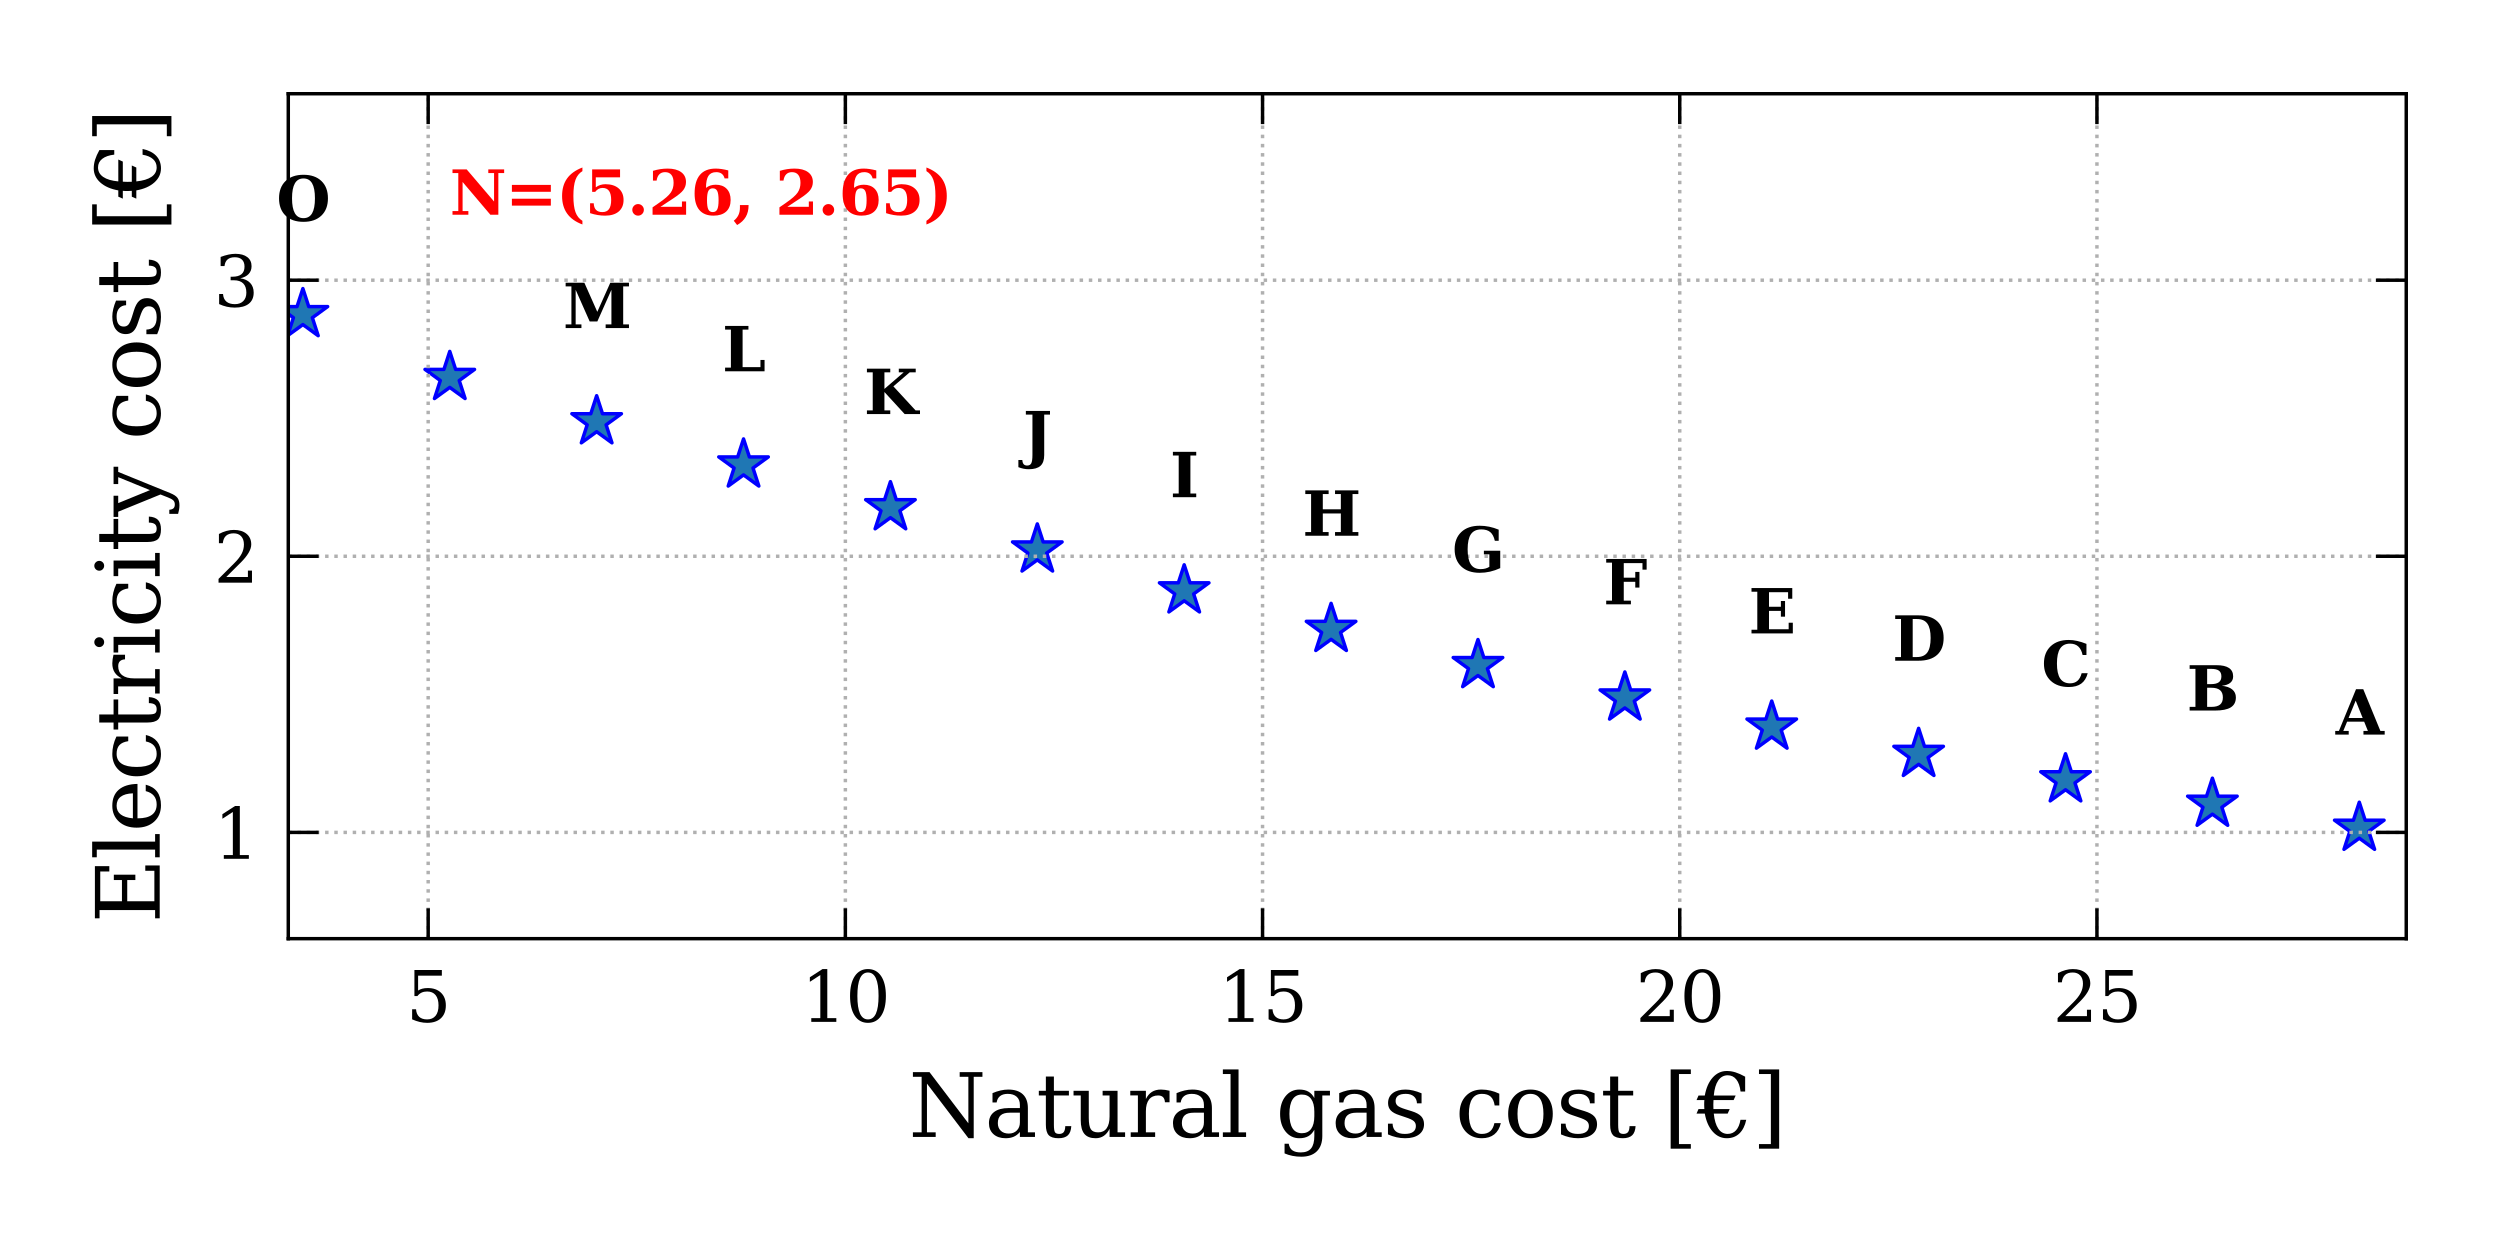 <?xml version="1.0" encoding="utf-8" standalone="no"?>
<!DOCTYPE svg PUBLIC "-//W3C//DTD SVG 1.1//EN"
  "http://www.w3.org/Graphics/SVG/1.1/DTD/svg11.dtd">
<svg height="144pt" version="1.1" viewBox="0 0 288 144" width="288pt" xmlns="http://www.w3.org/2000/svg" xmlns:xlink="http://www.w3.org/1999/xlink">
 <defs>
  <style type="text/css">*{stroke-linecap:butt;stroke-linejoin:round;}</style>
 </defs>
 <g id="figure_1">
  <g id="patch_1">
   <path d="M 0 144 
L 288 144 
L 288 0 
L 0 0 
z
" style="fill:#ffffff;"/>
  </g>
  <g id="axes_1">
   <g id="patch_2">
    <path d="M 33.21 108.137 
L 277.2 108.137 
L 277.2 10.8 
L 33.21 10.8 
z
" style="fill:#ffffff;"/>
   </g>
   <g id="PathCollection_1">
    <defs>
     <path d="M 0 -3 
L -0.674 -0.927 
L -2.853 -0.927 
L -1.09 0.354 
L -1.763 2.427 
L -0 1.146 
L 1.763 2.427 
L 1.09 0.354 
L 2.853 -0.927 
L 0.674 -0.927 
z
" id="mb5a4944275" style="stroke:#0000ff;stroke-width:0.4;"/>
    </defs>
    <g clip-path="url(#pb30820d463)">
     <use style="fill:#1f77b4;stroke:#0000ff;stroke-width:0.4;" x="271.79" xlink:href="#mb5a4944275" y="95.415"/>
     <use style="fill:#1f77b4;stroke:#0000ff;stroke-width:0.4;" x="254.868" xlink:href="#mb5a4944275" y="92.646"/>
     <use style="fill:#1f77b4;stroke:#0000ff;stroke-width:0.4;" x="237.947" xlink:href="#mb5a4944275" y="89.834"/>
     <use style="fill:#1f77b4;stroke:#0000ff;stroke-width:0.4;" x="221.026" xlink:href="#mb5a4944275" y="86.906"/>
     <use style="fill:#1f77b4;stroke:#0000ff;stroke-width:0.4;" x="204.104" xlink:href="#mb5a4944275" y="83.76"/>
     <use style="fill:#1f77b4;stroke:#0000ff;stroke-width:0.4;" x="187.183" xlink:href="#mb5a4944275" y="80.409"/>
     <use style="fill:#1f77b4;stroke:#0000ff;stroke-width:0.4;" x="170.262" xlink:href="#mb5a4944275" y="76.675"/>
     <use style="fill:#1f77b4;stroke:#0000ff;stroke-width:0.4;" x="153.341" xlink:href="#mb5a4944275" y="72.507"/>
     <use style="fill:#1f77b4;stroke:#0000ff;stroke-width:0.4;" x="136.419" xlink:href="#mb5a4944275" y="68.067"/>
     <use style="fill:#1f77b4;stroke:#0000ff;stroke-width:0.4;" x="119.498" xlink:href="#mb5a4944275" y="63.355"/>
     <use style="fill:#1f77b4;stroke:#0000ff;stroke-width:0.4;" x="102.577" xlink:href="#mb5a4944275" y="58.489"/>
     <use style="fill:#1f77b4;stroke:#0000ff;stroke-width:0.4;" x="85.655" xlink:href="#mb5a4944275" y="53.564"/>
     <use style="fill:#1f77b4;stroke:#0000ff;stroke-width:0.4;" x="68.734" xlink:href="#mb5a4944275" y="48.587"/>
     <use style="fill:#1f77b4;stroke:#0000ff;stroke-width:0.4;" x="51.813" xlink:href="#mb5a4944275" y="43.483"/>
     <use style="fill:#1f77b4;stroke:#0000ff;stroke-width:0.4;" x="34.892" xlink:href="#mb5a4944275" y="36.245"/>
    </g>
   </g>
   <g id="matplotlib.axis_1">
    <g id="xtick_1">
     <g id="line2d_1">
      <path clip-path="url(#pb30820d463)" d="M 49.326 108.137 
L 49.326 10.8 
" style="fill:none;stroke:#b0b0b0;stroke-dasharray:0.4,0.66;stroke-dashoffset:0;stroke-width:0.4;"/>
     </g>
     <g id="line2d_2">
      <defs>
       <path d="M 0 0 
L 0 -3.5 
" id="mf130c89eb7" style="stroke:#000000;stroke-width:0.4;"/>
      </defs>
      <g>
       <use style="stroke:#000000;stroke-width:0.4;" x="49.326" xlink:href="#mf130c89eb7" y="108.137"/>
      </g>
     </g>
     <g id="line2d_3">
      <defs>
       <path d="M 0 0 
L 0 3.5 
" id="m24249f5355" style="stroke:#000000;stroke-width:0.4;"/>
      </defs>
      <g>
       <use style="stroke:#000000;stroke-width:0.4;" x="49.326" xlink:href="#m24249f5355" y="10.8"/>
      </g>
     </g>
     <g id="text_1">
      <!-- 5 -->
      <g transform="translate(46.781 117.716)scale(0.08 -0.08)">
       <defs>
        <path d="M 3219 4666 
L 3219 4153 
L 1081 4153 
L 1081 2816 
Q 1244 2928 1461 2984 
Q 1678 3041 1947 3041 
Q 2703 3041 3140 2622 
Q 3578 2203 3578 1478 
Q 3578 738 3136 323 
Q 2694 -91 1894 -91 
Q 1572 -91 1234 -12 
Q 897 66 544 225 
L 544 1131 
L 897 1131 
Q 925 688 1179 453 
Q 1434 219 1894 219 
Q 2388 219 2653 544 
Q 2919 869 2919 1478 
Q 2919 2084 2655 2407 
Q 2391 2731 1894 2731 
Q 1613 2731 1398 2631 
Q 1184 2531 1019 2322 
L 750 2322 
L 750 4666 
L 3219 4666 
z
" id="DejaVuSerif-35" transform="scale(0.016)"/>
       </defs>
       <use xlink:href="#DejaVuSerif-35"/>
      </g>
     </g>
    </g>
    <g id="xtick_2">
     <g id="line2d_4">
      <path clip-path="url(#pb30820d463)" d="M 97.386 108.137 
L 97.386 10.8 
" style="fill:none;stroke:#b0b0b0;stroke-dasharray:0.4,0.66;stroke-dashoffset:0;stroke-width:0.4;"/>
     </g>
     <g id="line2d_5">
      <g>
       <use style="stroke:#000000;stroke-width:0.4;" x="97.386" xlink:href="#mf130c89eb7" y="108.137"/>
      </g>
     </g>
     <g id="line2d_6">
      <g>
       <use style="stroke:#000000;stroke-width:0.4;" x="97.386" xlink:href="#m24249f5355" y="10.8"/>
      </g>
     </g>
     <g id="text_2">
      <!-- 10 -->
      <g transform="translate(92.296 117.716)scale(0.08 -0.08)">
       <defs>
        <path d="M 909 0 
L 909 331 
L 1722 331 
L 1722 4213 
L 781 3603 
L 781 4013 
L 1919 4750 
L 2350 4750 
L 2350 331 
L 3163 331 
L 3163 0 
L 909 0 
z
" id="DejaVuSerif-31" transform="scale(0.016)"/>
        <path d="M 2034 219 
Q 2513 219 2750 744 
Q 2988 1269 2988 2328 
Q 2988 3391 2750 3916 
Q 2513 4441 2034 4441 
Q 1556 4441 1318 3916 
Q 1081 3391 1081 2328 
Q 1081 1269 1318 744 
Q 1556 219 2034 219 
z
M 2034 -91 
Q 1275 -91 848 546 
Q 422 1184 422 2328 
Q 422 3475 848 4112 
Q 1275 4750 2034 4750 
Q 2797 4750 3222 4112 
Q 3647 3475 3647 2328 
Q 3647 1184 3222 546 
Q 2797 -91 2034 -91 
z
" id="DejaVuSerif-30" transform="scale(0.016)"/>
       </defs>
       <use xlink:href="#DejaVuSerif-31"/>
       <use x="63.623" xlink:href="#DejaVuSerif-30"/>
      </g>
     </g>
    </g>
    <g id="xtick_3">
     <g id="line2d_7">
      <path clip-path="url(#pb30820d463)" d="M 145.446 108.137 
L 145.446 10.8 
" style="fill:none;stroke:#b0b0b0;stroke-dasharray:0.4,0.66;stroke-dashoffset:0;stroke-width:0.4;"/>
     </g>
     <g id="line2d_8">
      <g>
       <use style="stroke:#000000;stroke-width:0.4;" x="145.446" xlink:href="#mf130c89eb7" y="108.137"/>
      </g>
     </g>
     <g id="line2d_9">
      <g>
       <use style="stroke:#000000;stroke-width:0.4;" x="145.446" xlink:href="#m24249f5355" y="10.8"/>
      </g>
     </g>
     <g id="text_3">
      <!-- 15 -->
      <g transform="translate(140.356 117.716)scale(0.08 -0.08)">
       <use xlink:href="#DejaVuSerif-31"/>
       <use x="63.623" xlink:href="#DejaVuSerif-35"/>
      </g>
     </g>
    </g>
    <g id="xtick_4">
     <g id="line2d_10">
      <path clip-path="url(#pb30820d463)" d="M 193.506 108.137 
L 193.506 10.8 
" style="fill:none;stroke:#b0b0b0;stroke-dasharray:0.4,0.66;stroke-dashoffset:0;stroke-width:0.4;"/>
     </g>
     <g id="line2d_11">
      <g>
       <use style="stroke:#000000;stroke-width:0.4;" x="193.506" xlink:href="#mf130c89eb7" y="108.137"/>
      </g>
     </g>
     <g id="line2d_12">
      <g>
       <use style="stroke:#000000;stroke-width:0.4;" x="193.506" xlink:href="#m24249f5355" y="10.8"/>
      </g>
     </g>
     <g id="text_4">
      <!-- 20 -->
      <g transform="translate(188.416 117.716)scale(0.08 -0.08)">
       <defs>
        <path d="M 819 3553 
L 469 3553 
L 469 4384 
Q 803 4563 1142 4656 
Q 1481 4750 1806 4750 
Q 2534 4750 2956 4397 
Q 3378 4044 3378 3438 
Q 3378 2753 2422 1800 
Q 2347 1728 2309 1691 
L 1131 513 
L 3078 513 
L 3078 1088 
L 3444 1088 
L 3444 0 
L 434 0 
L 434 341 
L 1850 1753 
Q 2319 2222 2519 2614 
Q 2719 3006 2719 3438 
Q 2719 3909 2473 4175 
Q 2228 4441 1797 4441 
Q 1350 4441 1106 4219 
Q 863 3997 819 3553 
z
" id="DejaVuSerif-32" transform="scale(0.016)"/>
       </defs>
       <use xlink:href="#DejaVuSerif-32"/>
       <use x="63.623" xlink:href="#DejaVuSerif-30"/>
      </g>
     </g>
    </g>
    <g id="xtick_5">
     <g id="line2d_13">
      <path clip-path="url(#pb30820d463)" d="M 241.567 108.137 
L 241.567 10.8 
" style="fill:none;stroke:#b0b0b0;stroke-dasharray:0.4,0.66;stroke-dashoffset:0;stroke-width:0.4;"/>
     </g>
     <g id="line2d_14">
      <g>
       <use style="stroke:#000000;stroke-width:0.4;" x="241.567" xlink:href="#mf130c89eb7" y="108.137"/>
      </g>
     </g>
     <g id="line2d_15">
      <g>
       <use style="stroke:#000000;stroke-width:0.4;" x="241.567" xlink:href="#m24249f5355" y="10.8"/>
      </g>
     </g>
     <g id="text_5">
      <!-- 25 -->
      <g transform="translate(236.477 117.716)scale(0.08 -0.08)">
       <use xlink:href="#DejaVuSerif-32"/>
       <use x="63.623" xlink:href="#DejaVuSerif-35"/>
      </g>
     </g>
    </g>
    <g id="text_6">
     <!-- Natural gas cost [€] -->
     <g transform="translate(104.666 130.978)scale(0.1 -0.1)">
      <defs>
       <path d="M 313 0 
L 313 331 
L 941 331 
L 941 4331 
L 313 4331 
L 313 4666 
L 1509 4666 
L 4306 984 
L 4306 4331 
L 3681 4331 
L 3681 4666 
L 5319 4666 
L 5319 4331 
L 4691 4331 
L 4691 -91 
L 4313 -91 
L 1325 3841 
L 1325 331 
L 1953 331 
L 1953 0 
L 313 0 
z
" id="DejaVuSerif-4e" transform="scale(0.016)"/>
       <path d="M 2547 1044 
L 2547 1747 
L 1806 1747 
Q 1378 1747 1168 1562 
Q 959 1378 959 997 
Q 959 650 1171 447 
Q 1384 244 1747 244 
Q 2106 244 2326 466 
Q 2547 688 2547 1044 
z
M 3122 2075 
L 3122 331 
L 3634 331 
L 3634 0 
L 2547 0 
L 2547 359 
Q 2356 128 2106 18 
Q 1856 -91 1522 -91 
Q 969 -91 644 203 
Q 319 497 319 997 
Q 319 1513 691 1797 
Q 1063 2081 1741 2081 
L 2547 2081 
L 2547 2309 
Q 2547 2688 2317 2895 
Q 2088 3103 1672 3103 
Q 1328 3103 1125 2947 
Q 922 2791 872 2484 
L 575 2484 
L 575 3156 
Q 875 3284 1158 3348 
Q 1441 3413 1709 3413 
Q 2400 3413 2761 3070 
Q 3122 2728 3122 2075 
z
" id="DejaVuSerif-61" transform="scale(0.016)"/>
       <path d="M 691 2988 
L 184 2988 
L 184 3322 
L 691 3322 
L 691 4353 
L 1269 4353 
L 1269 3322 
L 2350 3322 
L 2350 2988 
L 1269 2988 
L 1269 878 
Q 1269 456 1350 337 
Q 1431 219 1650 219 
Q 1875 219 1978 351 
Q 2081 484 2088 781 
L 2522 781 
Q 2497 328 2275 118 
Q 2053 -91 1600 -91 
Q 1103 -91 897 129 
Q 691 350 691 878 
L 691 2988 
z
" id="DejaVuSerif-74" transform="scale(0.016)"/>
       <path d="M 2266 3322 
L 3341 3322 
L 3341 331 
L 3884 331 
L 3884 0 
L 2766 0 
L 2766 588 
Q 2606 256 2353 82 
Q 2100 -91 1766 -91 
Q 1213 -91 952 223 
Q 691 538 691 1209 
L 691 2988 
L 172 2988 
L 172 3322 
L 1269 3322 
L 1269 1388 
Q 1269 781 1417 556 
Q 1566 331 1947 331 
Q 2347 331 2556 625 
Q 2766 919 2766 1478 
L 2766 2988 
L 2266 2988 
L 2266 3322 
z
" id="DejaVuSerif-75" transform="scale(0.016)"/>
       <path d="M 3059 3328 
L 3059 2497 
L 2728 2497 
Q 2713 2744 2591 2866 
Q 2469 2988 2234 2988 
Q 1809 2988 1582 2694 
Q 1356 2400 1356 1850 
L 1356 331 
L 2022 331 
L 2022 0 
L 263 0 
L 263 331 
L 781 331 
L 781 2994 
L 231 2994 
L 231 3322 
L 1356 3322 
L 1356 2731 
Q 1525 3078 1790 3245 
Q 2056 3413 2438 3413 
Q 2578 3413 2733 3391 
Q 2888 3369 3059 3328 
z
" id="DejaVuSerif-72" transform="scale(0.016)"/>
       <path d="M 1313 331 
L 1856 331 
L 1856 0 
L 184 0 
L 184 331 
L 738 331 
L 738 4531 
L 184 4531 
L 184 4863 
L 1313 4863 
L 1313 331 
z
" id="DejaVuSerif-6c" transform="scale(0.016)"/>
       <path id="DejaVuSerif-20" transform="scale(0.016)"/>
       <path d="M 3359 2988 
L 3359 72 
Q 3359 -644 2965 -1033 
Q 2572 -1422 1844 -1422 
Q 1516 -1422 1216 -1362 
Q 916 -1303 641 -1184 
L 641 -488 
L 941 -488 
Q 997 -813 1206 -963 
Q 1416 -1113 1806 -1113 
Q 2313 -1113 2548 -827 
Q 2784 -541 2784 72 
L 2784 519 
Q 2616 206 2355 57 
Q 2094 -91 1709 -91 
Q 1097 -91 708 395 
Q 319 881 319 1663 
Q 319 2444 706 2928 
Q 1094 3413 1709 3413 
Q 2094 3413 2355 3264 
Q 2616 3116 2784 2803 
L 2784 3322 
L 3909 3322 
L 3909 2988 
L 3359 2988 
z
M 2784 1825 
Q 2784 2422 2554 2737 
Q 2325 3053 1888 3053 
Q 1444 3053 1217 2703 
Q 991 2353 991 1663 
Q 991 975 1217 622 
Q 1444 269 1888 269 
Q 2325 269 2554 583 
Q 2784 897 2784 1497 
L 2784 1825 
z
" id="DejaVuSerif-67" transform="scale(0.016)"/>
       <path d="M 359 184 
L 359 959 
L 691 959 
Q 703 588 923 403 
Q 1144 219 1575 219 
Q 1963 219 2166 364 
Q 2369 509 2369 788 
Q 2369 1006 2220 1140 
Q 2072 1275 1594 1428 
L 1178 1569 
Q 750 1706 558 1912 
Q 366 2119 366 2438 
Q 366 2894 700 3153 
Q 1034 3413 1625 3413 
Q 1888 3413 2178 3344 
Q 2469 3275 2778 3144 
L 2778 2419 
L 2447 2419 
Q 2434 2741 2221 2922 
Q 2009 3103 1644 3103 
Q 1281 3103 1095 2975 
Q 909 2847 909 2591 
Q 909 2381 1050 2254 
Q 1191 2128 1613 1997 
L 2069 1856 
Q 2541 1709 2748 1489 
Q 2956 1269 2956 922 
Q 2956 450 2595 179 
Q 2234 -91 1600 -91 
Q 1278 -91 972 -22 
Q 666 47 359 184 
z
" id="DejaVuSerif-73" transform="scale(0.016)"/>
       <path d="M 3291 997 
Q 3169 466 2822 187 
Q 2475 -91 1925 -91 
Q 1200 -91 759 389 
Q 319 869 319 1663 
Q 319 2459 759 2936 
Q 1200 3413 1925 3413 
Q 2241 3413 2553 3339 
Q 2866 3266 3181 3116 
L 3181 2266 
L 2847 2266 
Q 2781 2703 2561 2903 
Q 2341 3103 1931 3103 
Q 1466 3103 1228 2742 
Q 991 2381 991 1663 
Q 991 944 1227 581 
Q 1463 219 1931 219 
Q 2303 219 2525 412 
Q 2747 606 2828 997 
L 3291 997 
z
" id="DejaVuSerif-63" transform="scale(0.016)"/>
       <path d="M 1925 219 
Q 2388 219 2623 584 
Q 2859 950 2859 1663 
Q 2859 2375 2623 2739 
Q 2388 3103 1925 3103 
Q 1463 3103 1227 2739 
Q 991 2375 991 1663 
Q 991 950 1228 584 
Q 1466 219 1925 219 
z
M 1925 -91 
Q 1200 -91 759 389 
Q 319 869 319 1663 
Q 319 2456 758 2934 
Q 1197 3413 1925 3413 
Q 2653 3413 3092 2934 
Q 3531 2456 3531 1663 
Q 3531 869 3092 389 
Q 2653 -91 1925 -91 
z
" id="DejaVuSerif-6f" transform="scale(0.016)"/>
       <path d="M 550 4863 
L 2003 4863 
L 2003 4531 
L 1147 4531 
L 1147 -513 
L 2003 -513 
L 2003 -844 
L 550 -844 
L 550 4863 
z
" id="DejaVuSerif-5b" transform="scale(0.016)"/>
       <path d="M 3553 1234 
Q 3419 594 3058 251 
Q 2697 -91 2156 -91 
Q 1566 -91 1141 384 
Q 716 859 569 1684 
L -25 1684 
L 116 2009 
L 538 2009 
Q 534 2056 531 2131 
Q 525 2284 525 2328 
Q 525 2434 528 2509 
Q 531 2584 538 2656 
L -25 2656 
L 116 2981 
L 569 2981 
Q 716 3806 1139 4278 
Q 1563 4750 2156 4750 
Q 2466 4750 2777 4653 
Q 3088 4556 3475 4341 
L 3475 3272 
L 3144 3272 
Q 3081 3834 2842 4137 
Q 2603 4441 2222 4441 
Q 1797 4441 1539 4069 
Q 1281 3697 1216 2981 
L 2791 2981 
L 2644 2656 
L 1197 2656 
Q 1194 2613 1191 2541 
Q 1184 2381 1184 2328 
Q 1184 2300 1187 2194 
Q 1191 2088 1191 2009 
L 2363 2009 
L 2216 1684 
L 1216 1684 
Q 1288 966 1544 592 
Q 1800 219 2222 219 
Q 2584 219 2820 480 
Q 3056 741 3138 1234 
L 3553 1234 
z
" id="DejaVuSerif-20ac" transform="scale(0.016)"/>
       <path d="M 1947 4863 
L 1947 -844 
L 494 -844 
L 494 -513 
L 1350 -513 
L 1350 4531 
L 494 4531 
L 494 4863 
L 1947 4863 
z
" id="DejaVuSerif-5d" transform="scale(0.016)"/>
      </defs>
      <use xlink:href="#DejaVuSerif-4e"/>
      <use x="87.5" xlink:href="#DejaVuSerif-61"/>
      <use x="147.119" xlink:href="#DejaVuSerif-74"/>
      <use x="187.305" xlink:href="#DejaVuSerif-75"/>
      <use x="251.709" xlink:href="#DejaVuSerif-72"/>
      <use x="299.512" xlink:href="#DejaVuSerif-61"/>
      <use x="359.131" xlink:href="#DejaVuSerif-6c"/>
      <use x="391.113" xlink:href="#DejaVuSerif-20"/>
      <use x="422.9" xlink:href="#DejaVuSerif-67"/>
      <use x="486.914" xlink:href="#DejaVuSerif-61"/>
      <use x="546.533" xlink:href="#DejaVuSerif-73"/>
      <use x="597.852" xlink:href="#DejaVuSerif-20"/>
      <use x="629.639" xlink:href="#DejaVuSerif-63"/>
      <use x="685.645" xlink:href="#DejaVuSerif-6f"/>
      <use x="745.85" xlink:href="#DejaVuSerif-73"/>
      <use x="797.168" xlink:href="#DejaVuSerif-74"/>
      <use x="837.354" xlink:href="#DejaVuSerif-20"/>
      <use x="869.141" xlink:href="#DejaVuSerif-5b"/>
      <use x="908.154" xlink:href="#DejaVuSerif-20ac"/>
      <use x="971.777" xlink:href="#DejaVuSerif-5d"/>
     </g>
    </g>
   </g>
   <g id="matplotlib.axis_2">
    <g id="ytick_1">
     <g id="line2d_16">
      <path clip-path="url(#pb30820d463)" d="M 33.21 95.891 
L 277.2 95.891 
" style="fill:none;stroke:#b0b0b0;stroke-dasharray:0.4,0.66;stroke-dashoffset:0;stroke-width:0.4;"/>
     </g>
     <g id="line2d_17">
      <defs>
       <path d="M 0 0 
L 3.5 0 
" id="m9180dc6040" style="stroke:#000000;stroke-width:0.4;"/>
      </defs>
      <g>
       <use style="stroke:#000000;stroke-width:0.4;" x="33.21" xlink:href="#m9180dc6040" y="95.891"/>
      </g>
     </g>
     <g id="line2d_18">
      <defs>
       <path d="M 0 0 
L -3.5 0 
" id="mfee623a643" style="stroke:#000000;stroke-width:0.4;"/>
      </defs>
      <g>
       <use style="stroke:#000000;stroke-width:0.4;" x="277.2" xlink:href="#mfee623a643" y="95.891"/>
      </g>
     </g>
     <g id="text_7">
      <!-- 1 -->
      <g transform="translate(24.62 98.931)scale(0.08 -0.08)">
       <use xlink:href="#DejaVuSerif-31"/>
      </g>
     </g>
    </g>
    <g id="ytick_2">
     <g id="line2d_19">
      <path clip-path="url(#pb30820d463)" d="M 33.21 64.085 
L 277.2 64.085 
" style="fill:none;stroke:#b0b0b0;stroke-dasharray:0.4,0.66;stroke-dashoffset:0;stroke-width:0.4;"/>
     </g>
     <g id="line2d_20">
      <g>
       <use style="stroke:#000000;stroke-width:0.4;" x="33.21" xlink:href="#m9180dc6040" y="64.085"/>
      </g>
     </g>
     <g id="line2d_21">
      <g>
       <use style="stroke:#000000;stroke-width:0.4;" x="277.2" xlink:href="#mfee623a643" y="64.085"/>
      </g>
     </g>
     <g id="text_8">
      <!-- 2 -->
      <g transform="translate(24.62 67.125)scale(0.08 -0.08)">
       <use xlink:href="#DejaVuSerif-32"/>
      </g>
     </g>
    </g>
    <g id="ytick_3">
     <g id="line2d_22">
      <path clip-path="url(#pb30820d463)" d="M 33.21 32.28 
L 277.2 32.28 
" style="fill:none;stroke:#b0b0b0;stroke-dasharray:0.4,0.66;stroke-dashoffset:0;stroke-width:0.4;"/>
     </g>
     <g id="line2d_23">
      <g>
       <use style="stroke:#000000;stroke-width:0.4;" x="33.21" xlink:href="#m9180dc6040" y="32.28"/>
      </g>
     </g>
     <g id="line2d_24">
      <g>
       <use style="stroke:#000000;stroke-width:0.4;" x="277.2" xlink:href="#mfee623a643" y="32.28"/>
      </g>
     </g>
     <g id="text_9">
      <!-- 3 -->
      <g transform="translate(24.62 35.319)scale(0.08 -0.08)">
       <defs>
        <path d="M 622 4469 
Q 988 4606 1323 4678 
Q 1659 4750 1953 4750 
Q 2638 4750 3022 4454 
Q 3406 4159 3406 3634 
Q 3406 3213 3140 2930 
Q 2875 2647 2388 2547 
Q 2963 2466 3280 2130 
Q 3597 1794 3597 1259 
Q 3597 606 3158 257 
Q 2719 -91 1894 -91 
Q 1528 -91 1179 -12 
Q 831 66 488 225 
L 488 1131 
L 838 1131 
Q 869 681 1141 450 
Q 1413 219 1906 219 
Q 2384 219 2661 495 
Q 2938 772 2938 1253 
Q 2938 1803 2653 2086 
Q 2369 2369 1819 2369 
L 1522 2369 
L 1522 2688 
L 1678 2688 
Q 2225 2688 2498 2914 
Q 2772 3141 2772 3597 
Q 2772 4006 2547 4223 
Q 2322 4441 1900 4441 
Q 1478 4441 1245 4241 
Q 1013 4041 972 3647 
L 622 3647 
L 622 4469 
z
" id="DejaVuSerif-33" transform="scale(0.016)"/>
       </defs>
       <use xlink:href="#DejaVuSerif-33"/>
      </g>
     </g>
    </g>
    <g id="text_10">
     <!-- Electricity cost [€] -->
     <g transform="translate(18.398 106.355)rotate(-90)scale(0.1 -0.1)">
      <defs>
       <path d="M 353 0 
L 353 331 
L 947 331 
L 947 4331 
L 353 4331 
L 353 4666 
L 4109 4666 
L 4109 3628 
L 3725 3628 
L 3725 4281 
L 1581 4281 
L 1581 2719 
L 3109 2719 
L 3109 3303 
L 3494 3303 
L 3494 1753 
L 3109 1753 
L 3109 2338 
L 1581 2338 
L 1581 384 
L 3775 384 
L 3775 1038 
L 4159 1038 
L 4159 0 
L 353 0 
z
" id="DejaVuSerif-45" transform="scale(0.016)"/>
       <path d="M 3469 1600 
L 991 1600 
L 991 1575 
Q 991 903 1244 561 
Q 1497 219 1991 219 
Q 2369 219 2611 417 
Q 2853 616 2950 1006 
L 3413 1006 
Q 3275 459 2904 184 
Q 2534 -91 1931 -91 
Q 1203 -91 761 389 
Q 319 869 319 1663 
Q 319 2450 753 2931 
Q 1188 3413 1894 3413 
Q 2647 3413 3050 2948 
Q 3453 2484 3469 1600 
z
M 2791 1931 
Q 2772 2513 2545 2808 
Q 2319 3103 1894 3103 
Q 1497 3103 1269 2806 
Q 1041 2509 991 1931 
L 2791 1931 
z
" id="DejaVuSerif-65" transform="scale(0.016)"/>
       <path d="M 622 4353 
Q 622 4497 726 4603 
Q 831 4709 978 4709 
Q 1122 4709 1226 4603 
Q 1331 4497 1331 4353 
Q 1331 4206 1228 4103 
Q 1125 4000 978 4000 
Q 831 4000 726 4103 
Q 622 4206 622 4353 
z
M 1356 331 
L 1900 331 
L 1900 0 
L 231 0 
L 231 331 
L 781 331 
L 781 2988 
L 231 2988 
L 231 3322 
L 1356 3322 
L 1356 331 
z
" id="DejaVuSerif-69" transform="scale(0.016)"/>
       <path d="M 1381 -609 
L 1600 -56 
L 359 2988 
L -19 2988 
L -19 3322 
L 1509 3322 
L 1509 2988 
L 978 2988 
L 1913 703 
L 2847 2988 
L 2350 2988 
L 2350 3322 
L 3597 3322 
L 3597 2988 
L 3225 2988 
L 1703 -750 
Q 1547 -1138 1356 -1280 
Q 1166 -1422 819 -1422 
Q 672 -1422 517 -1397 
Q 363 -1372 206 -1325 
L 206 -691 
L 500 -691 
Q 519 -903 608 -995 
Q 697 -1088 884 -1088 
Q 1056 -1088 1161 -992 
Q 1266 -897 1381 -609 
z
" id="DejaVuSerif-79" transform="scale(0.016)"/>
      </defs>
      <use xlink:href="#DejaVuSerif-45"/>
      <use x="72.998" xlink:href="#DejaVuSerif-6c"/>
      <use x="104.98" xlink:href="#DejaVuSerif-65"/>
      <use x="164.16" xlink:href="#DejaVuSerif-63"/>
      <use x="220.166" xlink:href="#DejaVuSerif-74"/>
      <use x="260.352" xlink:href="#DejaVuSerif-72"/>
      <use x="308.154" xlink:href="#DejaVuSerif-69"/>
      <use x="340.137" xlink:href="#DejaVuSerif-63"/>
      <use x="396.143" xlink:href="#DejaVuSerif-69"/>
      <use x="428.125" xlink:href="#DejaVuSerif-74"/>
      <use x="468.311" xlink:href="#DejaVuSerif-79"/>
      <use x="524.805" xlink:href="#DejaVuSerif-20"/>
      <use x="556.592" xlink:href="#DejaVuSerif-63"/>
      <use x="612.598" xlink:href="#DejaVuSerif-6f"/>
      <use x="672.803" xlink:href="#DejaVuSerif-73"/>
      <use x="724.121" xlink:href="#DejaVuSerif-74"/>
      <use x="764.307" xlink:href="#DejaVuSerif-20"/>
      <use x="796.094" xlink:href="#DejaVuSerif-5b"/>
      <use x="835.107" xlink:href="#DejaVuSerif-20ac"/>
      <use x="898.73" xlink:href="#DejaVuSerif-5d"/>
     </g>
    </g>
   </g>
   <g id="patch_3">
    <path d="M 33.21 108.137 
L 33.21 10.8 
" style="fill:none;stroke:#000000;stroke-linecap:square;stroke-linejoin:miter;stroke-width:0.4;"/>
   </g>
   <g id="patch_4">
    <path d="M 277.2 108.137 
L 277.2 10.8 
" style="fill:none;stroke:#000000;stroke-linecap:square;stroke-linejoin:miter;stroke-width:0.4;"/>
   </g>
   <g id="patch_5">
    <path d="M 33.21 108.137 
L 277.2 108.137 
" style="fill:none;stroke:#000000;stroke-linecap:square;stroke-linejoin:miter;stroke-width:0.4;"/>
   </g>
   <g id="patch_6">
    <path d="M 33.21 10.8 
L 277.2 10.8 
" style="fill:none;stroke:#000000;stroke-linecap:square;stroke-linejoin:miter;stroke-width:0.4;"/>
   </g>
   <g id="text_11">
    <!-- A -->
    <g transform="translate(269.074 84.624)scale(0.07 -0.07)">
     <defs>
      <path d="M -50 0 
L -50 378 
L 331 378 
L 2088 4666 
L 2834 4666 
L 4594 378 
L 5038 378 
L 5038 0 
L 2853 0 
L 2853 378 
L 3309 378 
L 2925 1331 
L 1172 1331 
L 781 378 
L 1338 378 
L 1338 0 
L -50 0 
z
M 1325 1709 
L 2772 1709 
L 2053 3494 
L 1325 1709 
z
" id="DejaVuSerif-Bold-41" transform="scale(0.016)"/>
     </defs>
     <use xlink:href="#DejaVuSerif-Bold-41"/>
    </g>
   </g>
   <g id="text_12">
    <!-- B -->
    <g transform="translate(251.91 81.856)scale(0.07 -0.07)">
     <defs>
      <path d="M 300 0 
L 300 378 
L 897 378 
L 897 4288 
L 300 4288 
L 300 4666 
L 3066 4666 
Q 3919 4666 4347 4378 
Q 4775 4091 4775 3513 
Q 4775 3097 4479 2853 
Q 4184 2609 3603 2547 
Q 4306 2481 4681 2172 
Q 5056 1863 5056 1350 
Q 5056 656 4532 328 
Q 4009 0 2894 0 
L 300 0 
z
M 2100 2719 
L 2509 2719 
Q 3047 2719 3306 2914 
Q 3566 3109 3566 3513 
Q 3566 3919 3314 4103 
Q 3063 4288 2509 4288 
L 2100 4288 
L 2100 2719 
z
M 2100 378 
L 2547 378 
Q 3144 378 3431 615 
Q 3719 853 3719 1350 
Q 3719 1850 3428 2097 
Q 3138 2344 2547 2344 
L 2100 2344 
L 2100 378 
z
" id="DejaVuSerif-Bold-42" transform="scale(0.016)"/>
     </defs>
     <use xlink:href="#DejaVuSerif-Bold-42"/>
    </g>
   </g>
   <g id="text_13">
    <!-- C -->
    <g transform="translate(235.161 79.043)scale(0.07 -0.07)">
     <defs>
      <path d="M 4769 1331 
Q 4584 609 4106 259 
Q 3628 -91 2822 -91 
Q 1641 -91 955 561 
Q 269 1213 269 2328 
Q 269 3447 955 4098 
Q 1641 4750 2822 4750 
Q 3238 4750 3688 4650 
Q 4138 4550 4641 4347 
L 4641 3200 
L 4244 3200 
Q 4122 3788 3800 4080 
Q 3478 4372 2950 4372 
Q 2269 4372 1937 3870 
Q 1606 3369 1606 2328 
Q 1606 1288 1937 788 
Q 2269 288 2956 288 
Q 3422 288 3717 547 
Q 4013 806 4147 1331 
L 4769 1331 
z
" id="DejaVuSerif-Bold-43" transform="scale(0.016)"/>
     </defs>
     <use xlink:href="#DejaVuSerif-Bold-43"/>
    </g>
   </g>
   <g id="text_14">
    <!-- D -->
    <g transform="translate(217.991 76.115)scale(0.07 -0.07)">
     <defs>
      <path d="M 2100 378 
L 2534 378 
Q 3266 378 3605 847 
Q 3944 1316 3944 2338 
Q 3944 3353 3606 3820 
Q 3269 4288 2534 4288 
L 2100 4288 
L 2100 378 
z
M 300 0 
L 300 378 
L 897 378 
L 897 4288 
L 300 4288 
L 300 4666 
L 2694 4666 
Q 3950 4666 4615 4066 
Q 5281 3466 5281 2338 
Q 5281 1203 4614 601 
Q 3947 0 2694 0 
L 300 0 
z
" id="DejaVuSerif-Bold-44" transform="scale(0.016)"/>
     </defs>
     <use xlink:href="#DejaVuSerif-Bold-44"/>
    </g>
   </g>
   <g id="text_15">
    <!-- E -->
    <g transform="translate(201.437 72.969)scale(0.07 -0.07)">
     <defs>
      <path d="M 300 0 
L 300 378 
L 897 378 
L 897 4288 
L 300 4288 
L 300 4666 
L 4494 4666 
L 4494 3566 
L 4063 3566 
L 4063 4238 
L 2100 4238 
L 2100 2741 
L 3322 2741 
L 3322 3334 
L 3750 3334 
L 3750 1722 
L 3322 1722 
L 3322 2316 
L 2100 2316 
L 2100 428 
L 4122 428 
L 4122 1100 
L 4550 1100 
L 4550 0 
L 300 0 
z
" id="DejaVuSerif-Bold-45" transform="scale(0.016)"/>
     </defs>
     <use xlink:href="#DejaVuSerif-Bold-45"/>
    </g>
   </g>
   <g id="text_16">
    <!-- F -->
    <g transform="translate(184.698 69.618)scale(0.07 -0.07)">
     <defs>
      <path d="M 300 0 
L 300 378 
L 897 378 
L 897 4288 
L 300 4288 
L 300 4666 
L 4459 4666 
L 4459 3566 
L 4031 3566 
L 4031 4238 
L 2106 4238 
L 2106 2741 
L 3291 2741 
L 3291 3334 
L 3719 3334 
L 3719 1722 
L 3291 1722 
L 3291 2316 
L 2106 2316 
L 2106 378 
L 2841 378 
L 2841 0 
L 300 0 
z
" id="DejaVuSerif-Bold-46" transform="scale(0.016)"/>
     </defs>
     <use xlink:href="#DejaVuSerif-Bold-46"/>
    </g>
   </g>
   <g id="text_17">
    <!-- G -->
    <g transform="translate(167.273 65.885)scale(0.07 -0.07)">
     <defs>
      <path d="M 4403 3200 
Q 4263 3819 3934 4095 
Q 3606 4372 3009 4372 
Q 2284 4372 1945 3880 
Q 1606 3388 1606 2328 
Q 1606 1278 1931 783 
Q 2256 288 2944 288 
Q 3206 288 3431 347 
Q 3656 406 3841 525 
L 3841 1806 
L 3278 1806 
L 3278 2181 
L 4959 2181 
L 4959 391 
Q 4434 147 3911 28 
Q 3388 -91 2841 -91 
Q 1641 -91 955 556 
Q 269 1203 269 2328 
Q 269 3456 955 4103 
Q 1641 4750 2841 4750 
Q 3341 4750 3825 4650 
Q 4309 4550 4800 4347 
L 4800 3200 
L 4403 3200 
z
" id="DejaVuSerif-Bold-47" transform="scale(0.016)"/>
     </defs>
     <use xlink:href="#DejaVuSerif-Bold-47"/>
    </g>
   </g>
   <g id="text_18">
    <!-- H -->
    <g transform="translate(150.034 61.717)scale(0.07 -0.07)">
     <defs>
      <path d="M 300 0 
L 300 378 
L 897 378 
L 897 4288 
L 300 4288 
L 300 4666 
L 2700 4666 
L 2700 4288 
L 2100 4288 
L 2100 2719 
L 3956 2719 
L 3956 4288 
L 3359 4288 
L 3359 4666 
L 5759 4666 
L 5759 4288 
L 5159 4288 
L 5159 378 
L 5759 378 
L 5759 0 
L 3359 0 
L 3359 378 
L 3956 378 
L 3956 2291 
L 2100 2291 
L 2100 378 
L 2700 378 
L 2700 0 
L 300 0 
z
" id="DejaVuSerif-Bold-48" transform="scale(0.016)"/>
     </defs>
     <use xlink:href="#DejaVuSerif-Bold-48"/>
    </g>
   </g>
   <g id="text_19">
    <!-- I -->
    <g transform="translate(134.782 57.277)scale(0.07 -0.07)">
     <defs>
      <path d="M 300 0 
L 300 378 
L 897 378 
L 897 4288 
L 300 4288 
L 300 4666 
L 2700 4666 
L 2700 4288 
L 2100 4288 
L 2100 378 
L 2700 378 
L 2700 0 
L 300 0 
z
" id="DejaVuSerif-Bold-49" transform="scale(0.016)"/>
     </defs>
     <use xlink:href="#DejaVuSerif-Bold-49"/>
    </g>
   </g>
   <g id="text_20">
    <!-- J -->
    <g transform="translate(117.842 52.564)scale(0.07 -0.07)">
     <defs>
      <path d="M -469 -1119 
L -469 -384 
L -63 -384 
Q -44 -678 76 -815 
Q 197 -953 434 -953 
Q 738 -953 858 -720 
Q 978 -488 978 153 
L 978 4288 
L 300 4288 
L 300 4666 
L 2784 4666 
L 2784 4288 
L 2188 4288 
L 2188 128 
Q 2188 -631 1805 -981 
Q 1422 -1331 588 -1331 
Q 328 -1331 65 -1278 
Q -197 -1225 -469 -1119 
z
" id="DejaVuSerif-Bold-4a" transform="scale(0.016)"/>
     </defs>
     <use xlink:href="#DejaVuSerif-Bold-4a"/>
    </g>
   </g>
   <g id="text_21">
    <!-- K -->
    <g transform="translate(99.534 47.698)scale(0.07 -0.07)">
     <defs>
      <path d="M 300 0 
L 300 378 
L 897 378 
L 897 4288 
L 300 4288 
L 300 4666 
L 2700 4666 
L 2700 4288 
L 2100 4288 
L 2100 2584 
L 4078 4288 
L 3578 4288 
L 3578 4666 
L 5319 4666 
L 5319 4288 
L 4697 4288 
L 3022 2847 
L 5300 378 
L 5759 378 
L 5759 0 
L 4178 0 
L 2100 2266 
L 2100 378 
L 2700 378 
L 2700 0 
L 300 0 
z
" id="DejaVuSerif-Bold-4b" transform="scale(0.016)"/>
     </defs>
     <use xlink:href="#DejaVuSerif-Bold-4b"/>
    </g>
   </g>
   <g id="text_22">
    <!-- L -->
    <g transform="translate(83.195 42.773)scale(0.07 -0.07)">
     <defs>
      <path d="M 300 0 
L 300 378 
L 897 378 
L 897 4288 
L 300 4288 
L 300 4666 
L 2700 4666 
L 2700 4288 
L 2100 4288 
L 2100 428 
L 3938 428 
L 3938 1166 
L 4359 1166 
L 4359 0 
L 300 0 
z
" id="DejaVuSerif-Bold-4c" transform="scale(0.016)"/>
     </defs>
     <use xlink:href="#DejaVuSerif-Bold-4c"/>
    </g>
   </g>
   <g id="text_23">
    <!-- M -->
    <g transform="translate(64.86 37.796)scale(0.07 -0.07)">
     <defs>
      <path d="M 269 0 
L 269 378 
L 863 378 
L 863 4288 
L 269 4288 
L 269 4666 
L 2194 4666 
L 3525 1672 
L 4863 4666 
L 6784 4666 
L 6784 4288 
L 6188 4288 
L 6188 378 
L 6784 378 
L 6784 0 
L 4384 0 
L 4384 378 
L 4978 378 
L 4978 3938 
L 3531 684 
L 2741 684 
L 1300 3938 
L 1300 378 
L 1894 378 
L 1894 0 
L 269 0 
z
" id="DejaVuSerif-Bold-4d" transform="scale(0.016)"/>
     </defs>
     <use xlink:href="#DejaVuSerif-Bold-4d"/>
    </g>
   </g>
   <g id="text_24">
    <!-- N=(5.26, 2.65) -->
    <g style="fill:#ff0000;" transform="translate(51.813 24.741)scale(0.07 -0.07)">
     <defs>
      <path d="M 281 0 
L 281 378 
L 878 378 
L 878 4288 
L 281 4288 
L 281 4666 
L 1741 4666 
L 4556 1363 
L 4556 4288 
L 3963 4288 
L 3963 4666 
L 5594 4666 
L 5594 4288 
L 4997 4288 
L 4997 0 
L 4178 0 
L 1319 3372 
L 1319 378 
L 1913 378 
L 1913 0 
L 281 0 
z
" id="DejaVuSerif-Bold-4e" transform="scale(0.016)"/>
      <path d="M 678 1650 
L 4684 1650 
L 4684 941 
L 678 941 
L 678 1650 
z
M 678 3072 
L 4684 3072 
L 4684 2363 
L 678 2363 
L 678 3072 
z
" id="DejaVuSerif-Bold-3d" transform="scale(0.016)"/>
      <path d="M 2694 -997 
Q 1641 -606 1122 122 
Q 603 850 603 1931 
Q 603 3013 1115 3731 
Q 1628 4450 2694 4863 
L 2694 4488 
Q 2200 4188 1983 3598 
Q 1766 3009 1766 1931 
Q 1766 856 1983 267 
Q 2200 -322 2694 -622 
L 2694 -997 
z
" id="DejaVuSerif-Bold-28" transform="scale(0.016)"/>
      <path d="M 3609 4666 
L 3609 3847 
L 1113 3847 
L 1113 2822 
Q 1319 2981 1572 3062 
Q 1825 3144 2106 3144 
Q 2969 3144 3469 2708 
Q 3969 2272 3969 1522 
Q 3969 759 3469 334 
Q 2969 -91 2069 -91 
Q 1688 -91 1311 -28 
Q 934 34 525 166 
L 525 1184 
L 900 1184 
Q 919 725 1139 500 
Q 1359 275 1791 275 
Q 2250 275 2472 583 
Q 2694 891 2694 1522 
Q 2694 2144 2476 2451 
Q 2259 2759 1819 2759 
Q 1581 2759 1395 2661 
Q 1209 2563 1050 2356 
L 738 2356 
L 738 4666 
L 3609 4666 
z
" id="DejaVuSerif-Bold-35" transform="scale(0.016)"/>
      <path d="M 519 506 
Q 519 750 694 925 
Q 869 1100 1113 1100 
Q 1359 1100 1534 925 
Q 1709 750 1709 506 
Q 1709 259 1534 84 
Q 1359 -91 1113 -91 
Q 869 -91 694 84 
Q 519 259 519 506 
z
" id="DejaVuSerif-Bold-2e" transform="scale(0.016)"/>
      <path d="M 844 3513 
L 469 3513 
L 469 4519 
Q 850 4634 1223 4692 
Q 1597 4750 1978 4750 
Q 2869 4750 3367 4386 
Q 3866 4022 3866 3372 
Q 3866 2909 3591 2542 
Q 3316 2175 2541 1672 
L 1241 819 
L 3450 819 
L 3450 1369 
L 3878 1369 
L 3878 0 
L 428 0 
L 428 763 
L 1119 1241 
Q 2003 1850 2297 2278 
Q 2591 2706 2591 3278 
Q 2591 3819 2367 4101 
Q 2144 4384 1716 4384 
Q 1347 4384 1125 4161 
Q 903 3938 844 3513 
z
" id="DejaVuSerif-Bold-32" transform="scale(0.016)"/>
      <path d="M 1575 2766 
Q 1778 2928 2029 3009 
Q 2281 3091 2578 3091 
Q 3294 3091 3701 2672 
Q 4109 2253 4109 1522 
Q 4109 750 3650 329 
Q 3191 -91 2344 -91 
Q 1388 -91 895 486 
Q 403 1063 403 2181 
Q 403 3453 950 4101 
Q 1497 4750 2572 4750 
Q 2853 4750 3175 4703 
Q 3497 4656 3866 4563 
L 3866 3738 
L 3488 3738 
Q 3409 4056 3192 4220 
Q 2975 4384 2631 4384 
Q 2075 4384 1826 4003 
Q 1578 3622 1575 2766 
z
M 2272 275 
Q 2594 275 2731 548 
Q 2869 822 2869 1497 
Q 2869 2172 2731 2445 
Q 2594 2719 2272 2719 
Q 1950 2719 1814 2445 
Q 1678 2172 1678 1497 
Q 1678 822 1814 548 
Q 1950 275 2272 275 
z
" id="DejaVuSerif-Bold-36" transform="scale(0.016)"/>
      <path d="M 84 -616 
Q 409 -353 562 -28 
Q 716 297 716 728 
L 716 997 
L 1606 997 
L 1606 972 
Q 1606 281 1317 -217 
Q 1028 -716 428 -1056 
L 84 -616 
z
" id="DejaVuSerif-Bold-2c" transform="scale(0.016)"/>
      <path id="DejaVuSerif-Bold-20" transform="scale(0.016)"/>
      <path d="M 325 -997 
L 325 -622 
Q 819 -322 1036 267 
Q 1253 856 1253 1931 
Q 1253 3009 1036 3598 
Q 819 4188 325 4488 
L 325 4863 
Q 1391 4450 1905 3731 
Q 2419 3013 2419 1931 
Q 2419 850 1898 122 
Q 1378 -606 325 -997 
z
" id="DejaVuSerif-Bold-29" transform="scale(0.016)"/>
     </defs>
     <use xlink:href="#DejaVuSerif-Bold-4e"/>
     <use x="91.406" xlink:href="#DejaVuSerif-Bold-3d"/>
     <use x="175.195" xlink:href="#DejaVuSerif-Bold-28"/>
     <use x="222.51" xlink:href="#DejaVuSerif-Bold-35"/>
     <use x="292.09" xlink:href="#DejaVuSerif-Bold-2e"/>
     <use x="326.904" xlink:href="#DejaVuSerif-Bold-32"/>
     <use x="396.484" xlink:href="#DejaVuSerif-Bold-36"/>
     <use x="466.064" xlink:href="#DejaVuSerif-Bold-2c"/>
     <use x="500.879" xlink:href="#DejaVuSerif-Bold-20"/>
     <use x="535.693" xlink:href="#DejaVuSerif-Bold-32"/>
     <use x="605.273" xlink:href="#DejaVuSerif-Bold-2e"/>
     <use x="640.088" xlink:href="#DejaVuSerif-Bold-36"/>
     <use x="709.668" xlink:href="#DejaVuSerif-Bold-35"/>
     <use x="779.248" xlink:href="#DejaVuSerif-Bold-29"/>
    </g>
   </g>
   <g id="text_25">
    <!-- O -->
    <g transform="translate(31.843 25.454)scale(0.07 -0.07)">
     <defs>
      <path d="M 2784 288 
Q 3381 288 3672 791 
Q 3963 1294 3963 2328 
Q 3963 3366 3672 3869 
Q 3381 4372 2784 4372 
Q 2191 4372 1898 3864 
Q 1606 3356 1606 2328 
Q 1606 1303 1898 795 
Q 2191 288 2784 288 
z
M 2784 -91 
Q 1606 -91 937 553 
Q 269 1197 269 2328 
Q 269 3459 939 4104 
Q 1609 4750 2784 4750 
Q 3963 4750 4631 4106 
Q 5300 3463 5300 2328 
Q 5300 1197 4629 553 
Q 3959 -91 2784 -91 
z
" id="DejaVuSerif-Bold-4f" transform="scale(0.016)"/>
     </defs>
     <use xlink:href="#DejaVuSerif-Bold-4f"/>
    </g>
   </g>
  </g>
 </g>
 <defs>
  <clipPath id="pb30820d463">
   <rect height="97.337" width="243.99" x="33.21" y="10.8"/>
  </clipPath>
 </defs>
</svg>
